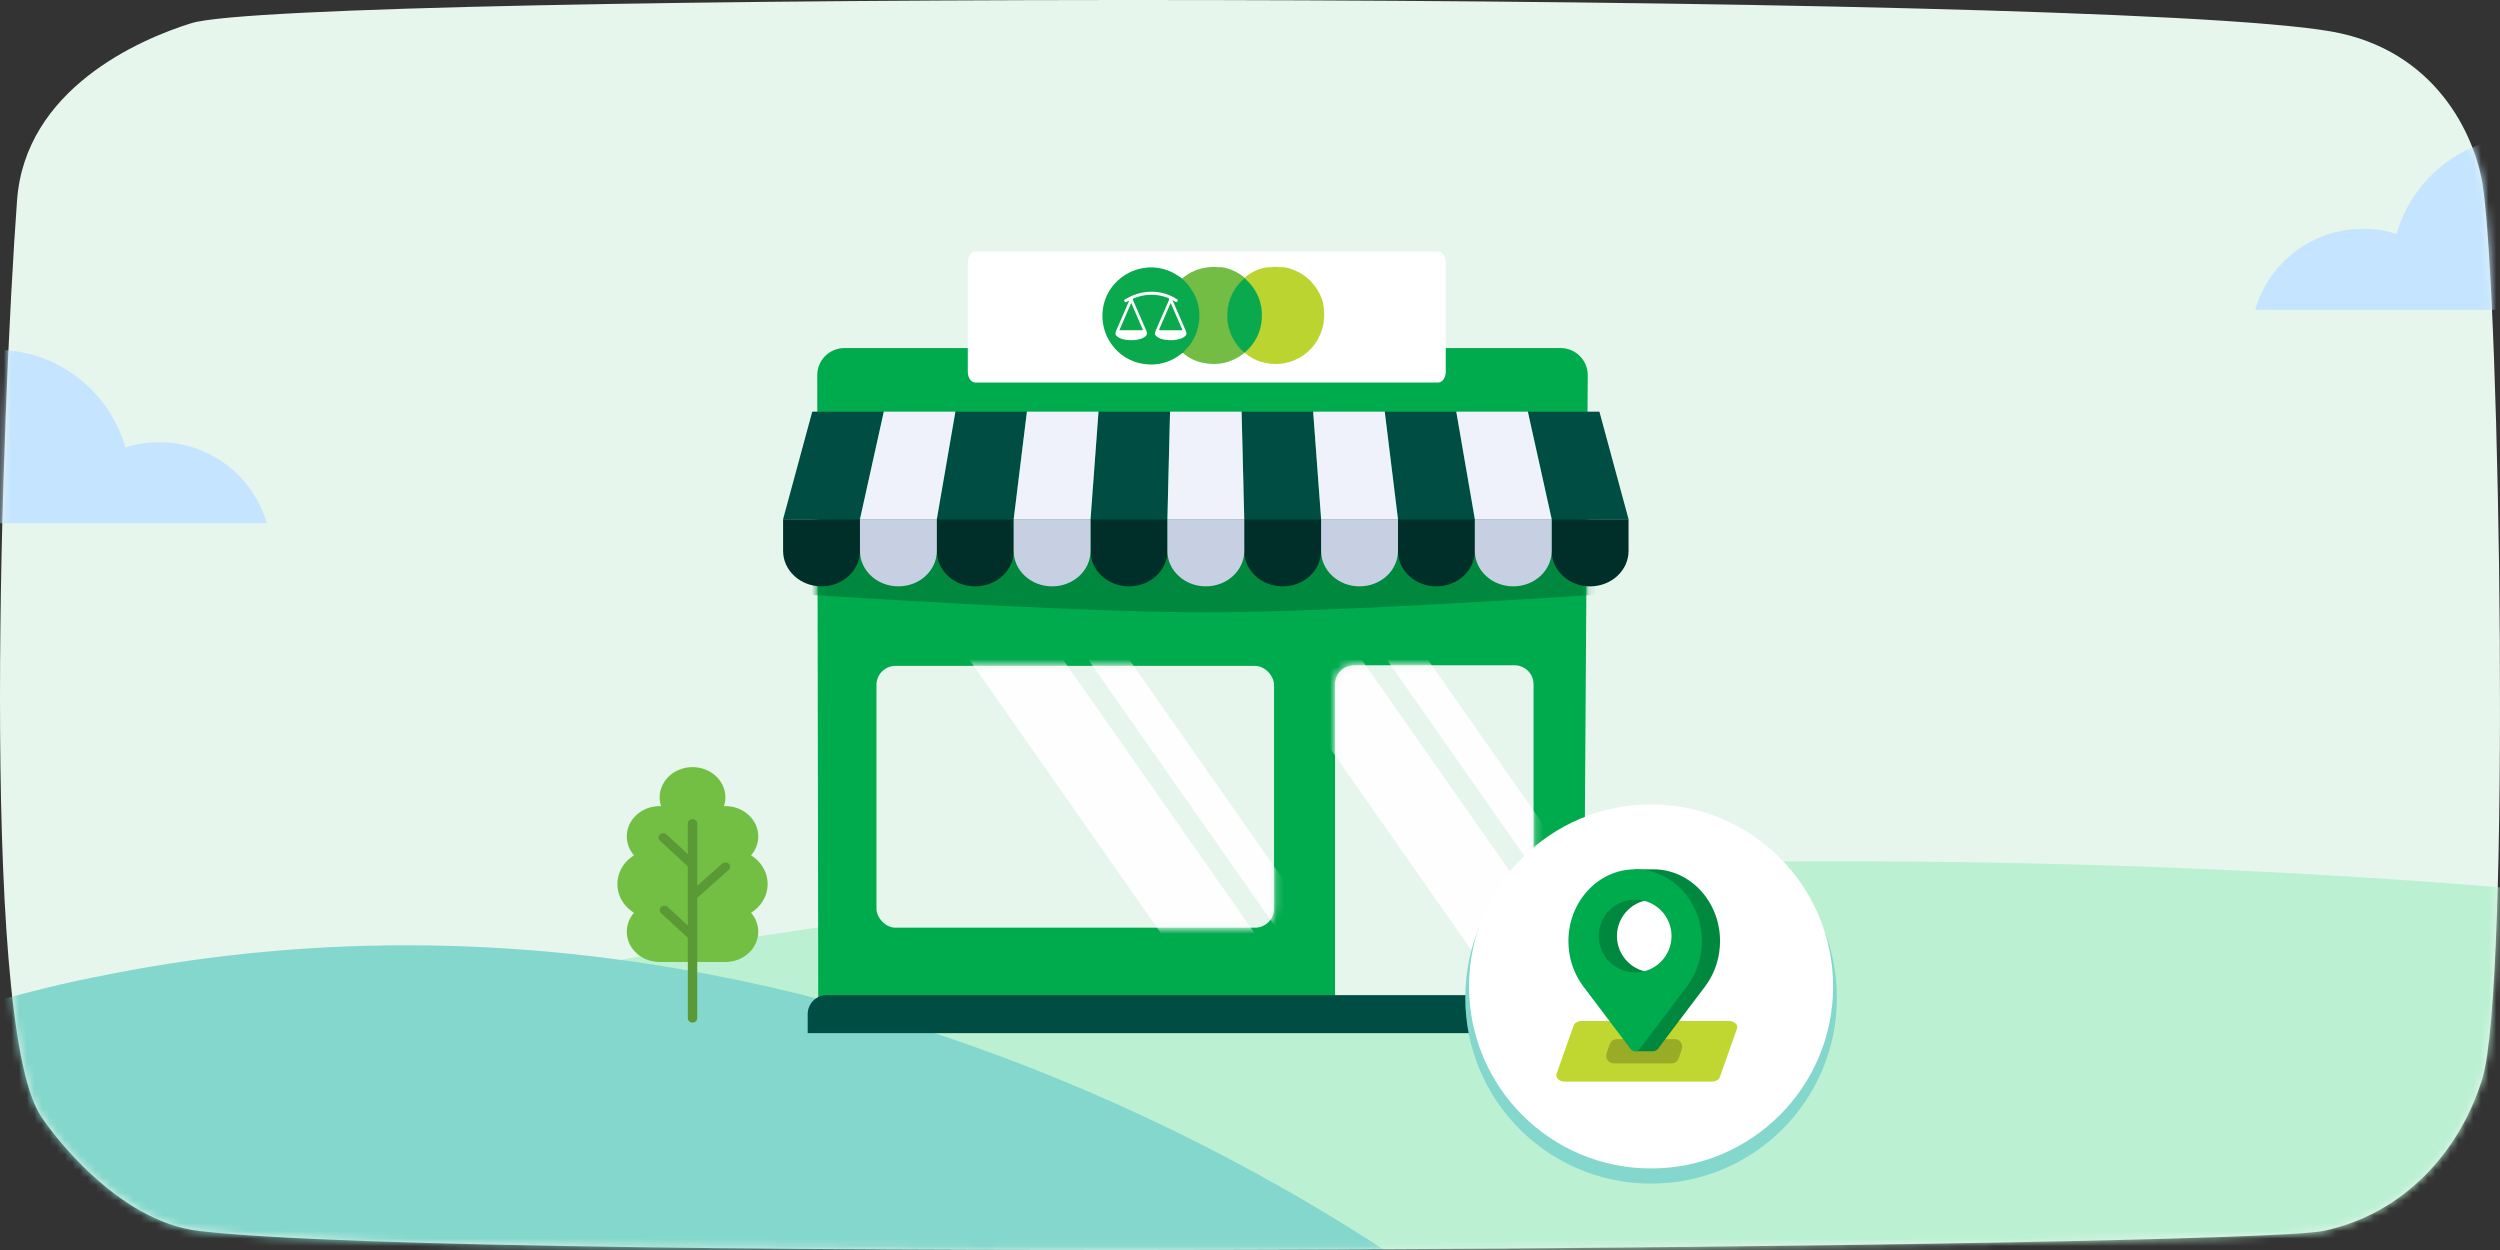 <svg width="328" height="164" viewBox="0 0 328 164" fill="none" xmlns="http://www.w3.org/2000/svg">
<rect x="0" y="0" width="328" height="164" fill="#333333" stroke="none"/>
<path fill-rule="evenodd" clip-rule="evenodd" d="M304.781 161.504C294.319 163.667 62.947 165.826 26.124 161.504C15.223 160.224 6.497 148.276 5.224 146.203C-2.736 133.238 0.249 53.279 2.239 26.266C3.31 11.728 18.162 5.196 25.129 3.035C38.452 -1.098 274.72 -1.264 305.777 4.116C319.672 6.522 324.709 17.871 325.709 24.18C328.042 38.885 329.421 129.331 325.681 141.514C322.695 151.239 315.231 159.343 304.781 161.504Z" fill="#E6F6ED"/>
<mask id="mask0_5567_157363" style="mask-type:alpha" maskUnits="userSpaceOnUse" x="0" y="0" width="328" height="164">
<path fill-rule="evenodd" clip-rule="evenodd" d="M304.781 161.504C294.319 163.667 62.947 165.826 26.124 161.504C15.223 160.224 6.497 148.276 5.224 146.203C-2.736 133.238 0.249 53.279 2.239 26.266C3.31 11.728 18.162 5.196 25.129 3.035C38.452 -1.098 274.72 -1.264 305.777 4.116C319.672 6.522 324.709 17.871 325.709 24.18C328.042 38.885 329.421 129.331 325.681 141.514C322.695 151.239 315.231 159.343 304.781 161.504Z" fill="white"/>
</mask>
<g mask="url(#mask0_5567_157363)">
<ellipse rx="241.5" ry="51.5" transform="matrix(-1 0 0 1 241.5 164.5)" fill="#BBF0D3"/>
<mask id="mask1_5567_157363" style="mask-type:alpha" maskUnits="userSpaceOnUse" x="0" y="113" width="483" height="103">
<ellipse rx="241.5" ry="51.5" transform="matrix(-1 0 0 1 241.5 164.5)" fill="white"/>
</mask>
<g mask="url(#mask1_5567_157363)">
</g>
<path fill-rule="evenodd" clip-rule="evenodd" d="M196.105 174.431C196.105 174.431 115.861 106.985 12.819 128.125C12.819 128.125 -38.246 137.185 -77 170.907L196.105 174.431Z" fill="#84D7CC"/>
<mask id="mask2_5567_157363" style="mask-type:alpha" maskUnits="userSpaceOnUse" x="-77" y="124" width="274" height="51">
<path fill-rule="evenodd" clip-rule="evenodd" d="M196.105 174.431C196.105 174.431 115.861 106.985 12.819 128.125C12.819 128.125 -38.246 137.185 -77 170.907L196.105 174.431Z" fill="white"/>
</mask>
<g mask="url(#mask2_5567_157363)">
</g>
<path d="M207.777 131.806H107.354L107.222 49.23C107.219 47.263 108.813 45.667 110.78 45.667L204.755 45.667C206.729 45.667 208.326 47.274 208.313 49.248L207.777 131.806Z" fill="#00AB4E"/>
<mask id="mask3_5567_157363" style="mask-type:alpha" maskUnits="userSpaceOnUse" x="107" y="45" width="102" height="87">
<path d="M207.777 131.806H107.354L107.222 49.23C107.219 47.263 108.813 45.667 110.78 45.667L204.755 45.667C206.729 45.667 208.326 47.274 208.313 49.248L207.777 131.806Z" fill="white"/>
</mask>
<g mask="url(#mask3_5567_157363)">
<path d="M104.101 77.901C104.101 77.901 140.128 80.339 158.142 80.339C176.155 80.339 211.19 77.901 211.19 77.901V64.161H104.101V77.901Z" fill="#00883E"/>
</g>
<path fill-rule="evenodd" clip-rule="evenodd" d="M175.154 89.782C175.154 88.403 176.272 87.285 177.651 87.285H198.706C200.085 87.285 201.203 88.403 201.203 89.782V131.049H175.154V89.782Z" fill="#E6F6ED"/>
<mask id="mask4_5567_157363" style="mask-type:alpha" maskUnits="userSpaceOnUse" x="175" y="87" width="27" height="45">
<path fill-rule="evenodd" clip-rule="evenodd" d="M175.154 89.782C175.154 88.403 176.272 87.285 177.651 87.285H198.706C200.085 87.285 201.203 88.403 201.203 89.782V131.049H175.154V89.782Z" fill="white"/>
</mask>
<g mask="url(#mask4_5567_157363)">
<rect x="178.442" y="81.522" width="4.406" height="54.136" transform="rotate(-35 178.442 81.522)" fill="#FEFEFE"/>
<rect x="166.876" y="87.29" width="10.072" height="59.172" transform="rotate(-35 166.876 87.29)" fill="#FEFEFE"/>
</g>
<path d="M148.121 76.93C145.336 76.93 143.079 74.849 143.079 72.282V68.115H153.163V72.282C153.163 74.849 150.905 76.93 148.121 76.93Z" fill="#002E28"/>
<path d="M168.289 76.93C165.504 76.93 163.247 74.849 163.247 72.282V68.115H173.331V72.282C173.33 74.849 171.073 76.93 168.289 76.93Z" fill="#002E28"/>
<path d="M127.953 76.93C125.169 76.93 122.911 74.849 122.911 72.282V68.115H132.995V72.282C132.995 74.849 130.738 76.93 127.953 76.93Z" fill="#002E28"/>
<path d="M107.785 76.93C105.001 76.93 102.743 74.849 102.743 72.282C102.743 72.282 102.743 71.059 102.743 70.434C102.743 69.67 102.743 68.115 102.743 68.115H112.827V72.282C112.827 74.849 110.57 76.93 107.785 76.93Z" fill="#002E28"/>
<path d="M188.456 76.93C185.672 76.93 183.414 74.849 183.414 72.282V68.115H193.498V72.282C193.498 74.849 191.241 76.93 188.456 76.93Z" fill="#002E28"/>
<path d="M138.037 76.93C135.252 76.93 132.995 74.849 132.995 72.282V68.115H143.079V72.282C143.079 74.849 140.821 76.93 138.037 76.93Z" fill="#C7CFE2"/>
<path d="M178.372 76.93C175.588 76.93 173.33 74.849 173.33 72.282V68.115H183.414V72.282C183.414 74.849 181.157 76.93 178.372 76.93Z" fill="#C7CFE2"/>
<path d="M208.624 76.93C205.839 76.93 203.582 74.849 203.582 72.282V68.115H213.666V72.282C213.666 74.849 211.409 76.93 208.624 76.93Z" fill="#002E28"/>
<path d="M198.54 76.93C195.755 76.93 193.498 74.849 193.498 72.282V68.115H203.582V72.282C203.582 74.849 201.324 76.93 198.54 76.93Z" fill="#C7CFE2"/>
<path d="M117.869 76.93C115.085 76.93 112.827 74.849 112.827 72.282V68.115H122.911V72.282C122.911 74.849 120.654 76.93 117.869 76.93Z" fill="#C7CFE2"/>
<path d="M158.205 76.93C155.42 76.93 153.163 74.849 153.163 72.282V68.115H163.247V72.282C163.247 74.849 160.989 76.93 158.205 76.93Z" fill="#C7CFE2"/>
<path d="M153.162 68.115H143.079L144.122 54.01H153.51L153.162 68.115Z" fill="#004D43"/>
<path d="M173.33 68.115H163.246L162.898 54.01H172.287L173.33 68.115Z" fill="#004D43"/>
<path d="M132.995 68.115H122.911L125.345 54.01H134.733L132.995 68.115Z" fill="#004D43"/>
<path d="M112.827 68.115H102.743L106.568 54.01H115.957L112.827 68.115Z" fill="#004D43"/>
<path d="M193.498 68.115H183.414L181.676 54.01H191.064L193.498 68.115Z" fill="#004D43"/>
<path d="M143.079 68.115H132.995L134.733 54.01H144.122L143.079 68.115Z" fill="#EFF2FA"/>
<path d="M183.414 68.115H173.33L172.287 54.01H181.676L183.414 68.115Z" fill="#EFF2FA"/>
<path d="M213.666 68.115H203.582L200.452 54.01H209.841L213.666 68.115Z" fill="#004D43"/>
<path d="M203.582 68.115H193.498L191.064 54.01H200.452L203.582 68.115Z" fill="#EFF2FA"/>
<path d="M122.911 68.115H112.827L115.957 54.01H125.345L122.911 68.115Z" fill="#EFF2FA"/>
<path d="M163.246 68.115H153.162L153.51 54.01H162.898L163.246 68.115Z" fill="#EFF2FA"/>
<path d="M188.705 50.186H127.954C127.413 50.186 126.975 49.545 126.975 48.754V34.432C126.975 33.641 127.413 33 127.954 33H188.705C189.246 33 189.684 33.641 189.684 34.432V48.754C189.684 49.545 189.246 50.186 188.705 50.186Z" fill="white"/>
<rect x="114.991" y="87.365" width="52.163" height="34.349" rx="2.497" fill="#E6F6ED"/>
<mask id="mask5_5567_157363" style="mask-type:alpha" maskUnits="userSpaceOnUse" x="114" y="87" width="54" height="35">
<rect x="114.991" y="87.365" width="52.163" height="34.349" rx="2.497" fill="white"/>
</mask>
<g mask="url(#mask5_5567_157363)">
<rect x="138.645" y="80.634" width="4.406" height="54.136" transform="rotate(-35 138.645 80.634)" fill="#FEFEFE"/>
<rect x="127.079" y="86.401" width="10.072" height="54.136" transform="rotate(-35 127.079 86.401)" fill="#FEFEFE"/>
</g>
<path d="M100.717 115.988C100.718 114.476 99.902 113.063 98.541 112.219C100.028 110.505 99.726 108.006 97.868 106.635C97.103 106.071 96.152 105.764 95.172 105.765C95.111 105.765 95.049 105.771 94.987 105.773C95.677 103.671 94.388 101.452 92.109 100.816C89.829 100.18 87.421 101.368 86.731 103.47C86.485 104.221 86.485 105.022 86.731 105.773C86.67 105.773 86.608 105.764 86.546 105.764C84.167 105.762 82.236 107.539 82.233 109.733C82.232 110.637 82.566 111.513 83.177 112.219C80.919 113.62 80.32 116.443 81.84 118.525C82.196 119.012 82.65 119.431 83.177 119.758C81.691 121.471 81.992 123.971 83.851 125.342C84.616 125.906 85.567 126.213 86.546 126.212H95.172C97.552 126.214 99.483 124.437 99.485 122.243C99.486 121.34 99.153 120.463 98.541 119.758C99.902 118.914 100.718 117.501 100.717 115.988Z" fill="#72BF44"/>
<path d="M95.613 113.319C95.376 113.094 94.986 113.089 94.742 113.308L91.475 116.22V108.037C91.475 107.723 91.2 107.469 90.859 107.469C90.519 107.469 90.243 107.723 90.243 108.037V112.062L87.444 109.481C87.199 109.263 86.809 109.269 86.573 109.495C86.342 109.715 86.342 110.064 86.573 110.284L90.243 113.668V121.433L87.598 118.995C87.353 118.777 86.963 118.783 86.727 119.009C86.496 119.229 86.496 119.578 86.727 119.798L90.243 123.04V133.596C90.243 133.91 90.519 134.164 90.859 134.164C91.2 134.164 91.475 133.91 91.475 133.596V117.8L95.603 114.124C95.847 113.905 95.852 113.545 95.615 113.321C95.614 113.32 95.614 113.32 95.613 113.319Z" fill="#5B9836"/>
<path fill-rule="evenodd" clip-rule="evenodd" d="M163.321 46.294C164.148 47.02 165.119 47.457 166.192 47.649C169.476 48.239 172.586 46.292 173.493 43.098C173.583 42.781 173.648 42.459 173.683 42.131C173.732 42.033 173.663 41.919 173.726 41.822C173.726 41.535 173.726 41.247 173.726 40.96C173.673 40.878 173.712 40.786 173.7 40.7C173.679 39.528 173.21 38.516 172.544 37.59C171.613 36.292 170.336 35.498 168.795 35.116C168.548 35.055 168.294 35.047 168.041 35.047C167.94 35.034 167.834 35.076 167.737 35.021C167.466 35.021 167.195 35.021 166.925 35.021C166.841 35.074 166.749 35.035 166.662 35.047C165.422 35.082 164.368 35.596 163.397 36.319C163.342 36.36 163.3 36.413 163.291 36.486C163.312 36.654 163.448 36.742 163.556 36.843C164.631 37.846 165.258 39.086 165.452 40.533C165.65 42.013 165.37 43.407 164.581 44.686C164.305 45.134 163.978 45.541 163.592 45.901C163.488 45.998 163.375 46.09 163.306 46.221C163.296 46.248 163.302 46.273 163.321 46.294Z" fill="#BCD430"/>
<path fill-rule="evenodd" clip-rule="evenodd" d="M163.321 46.294C163.324 46.279 163.326 46.263 163.327 46.247C162.978 45.928 162.651 45.589 162.364 45.213C161.626 44.248 161.212 43.162 161.096 41.95C160.986 40.798 161.197 39.71 161.683 38.675C162.03 37.934 162.507 37.278 163.126 36.735C163.202 36.668 163.289 36.61 163.293 36.494C163.27 36.362 163.157 36.303 163.066 36.236C162.339 35.696 161.536 35.314 160.65 35.115C160.412 35.062 160.167 35.051 159.922 35.047C159.821 35.034 159.714 35.076 159.616 35.021C159.362 35.021 159.108 35.021 158.854 35.021C158.757 35.084 158.641 35.016 158.541 35.064C157.238 35.199 156.086 35.686 155.095 36.547C155.077 36.679 155.179 36.743 155.258 36.814C155.963 37.456 156.512 38.211 156.849 39.103C157.7 41.356 157.386 43.448 155.94 45.372C155.762 45.61 155.552 45.818 155.344 46.029C155.27 46.103 155.164 46.166 155.187 46.299C155.941 46.972 156.83 47.388 157.806 47.598C159.756 48.018 161.535 47.616 163.129 46.411C163.189 46.365 163.24 46.305 163.321 46.294Z" fill="#74BD45"/>
<path fill-rule="evenodd" clip-rule="evenodd" d="M168.048 35.064C168.045 35.05 168.042 35.035 168.041 35.02C167.94 35.02 167.838 35.02 167.737 35.02C167.831 35.104 167.942 35.068 168.048 35.064Z" fill="#D9E68B"/>
<path fill-rule="evenodd" clip-rule="evenodd" d="M159.925 35.065C159.922 35.05 159.92 35.036 159.92 35.021C159.819 35.021 159.717 35.021 159.616 35.021C159.71 35.098 159.82 35.069 159.925 35.065Z" fill="#BDDFA8"/>
<path fill-rule="evenodd" clip-rule="evenodd" d="M158.541 35.064C158.648 35.069 158.759 35.106 158.854 35.021C158.752 35.021 158.651 35.021 158.549 35.021C158.548 35.035 158.545 35.05 158.541 35.064Z" fill="#A7D58A"/>
<path fill-rule="evenodd" clip-rule="evenodd" d="M173.726 41.822C173.651 41.916 173.679 42.025 173.682 42.131C173.697 42.131 173.712 42.129 173.726 42.127C173.726 42.025 173.726 41.924 173.726 41.822Z" fill="#E5EEB1"/>
<path fill-rule="evenodd" clip-rule="evenodd" d="M166.671 35.021C166.67 35.035 166.668 35.049 166.665 35.063C166.755 35.069 166.848 35.096 166.925 35.021C166.84 35.021 166.756 35.021 166.671 35.021Z" fill="#E0EBA0"/>
<path fill-rule="evenodd" clip-rule="evenodd" d="M173.726 40.705C173.713 40.699 173.7 40.696 173.686 40.699C173.678 40.789 173.65 40.882 173.726 40.959C173.726 40.875 173.726 40.79 173.726 40.705Z" fill="#DFEBA0"/>
<path fill-rule="evenodd" clip-rule="evenodd" d="M155.188 46.298C155.599 45.852 156.034 45.428 156.359 44.907C156.904 44.034 157.242 43.096 157.339 42.066C157.504 40.321 157.014 38.781 155.932 37.422C155.682 37.107 155.376 36.837 155.095 36.546C154.533 36.141 153.956 35.766 153.304 35.514C149.504 34.043 145.286 36.498 144.701 40.527C144.199 43.988 146.593 47.246 150.03 47.748C151.878 48.018 153.549 47.568 155.017 46.401C155.069 46.359 155.114 46.304 155.188 46.298Z" fill="#0AA94E"/>
<path fill-rule="evenodd" clip-rule="evenodd" d="M163.312 36.496C163.297 36.493 163.283 36.495 163.269 36.499C162.766 36.951 162.315 37.448 161.96 38.027C161.427 38.895 161.116 39.831 161.029 40.851C160.895 42.411 161.293 43.818 162.189 45.089C162.471 45.487 162.779 45.868 163.171 46.17C163.219 46.207 163.263 46.244 163.326 46.247C164.693 45.047 165.473 43.554 165.562 41.725C165.658 39.741 164.962 38.074 163.526 36.71C163.452 36.64 163.383 36.567 163.312 36.496Z" fill="#0AA94E"/>
<path fill-rule="evenodd" clip-rule="evenodd" d="M153.834 39.363C153.981 39.452 154.087 39.503 154.179 39.571C154.31 39.669 154.407 39.648 154.495 39.517C154.593 39.371 154.497 39.301 154.391 39.235C153.236 38.517 151.981 38.188 150.623 38.289C149.561 38.368 148.579 38.71 147.659 39.241C147.55 39.304 147.418 39.352 147.515 39.526C147.608 39.69 147.724 39.663 147.855 39.585C147.94 39.535 148.028 39.49 148.125 39.438C148.135 39.544 148.08 39.612 148.048 39.686C147.512 40.924 146.974 42.162 146.436 43.4C146.274 43.772 146.337 43.995 146.677 44.222C146.992 44.434 147.35 44.532 147.721 44.583C148.364 44.672 149.002 44.659 149.628 44.467C149.84 44.403 150.041 44.316 150.217 44.18C150.499 43.964 150.554 43.755 150.411 43.426C149.838 42.103 149.269 40.777 148.68 39.46C148.582 39.241 148.636 39.182 148.832 39.107C150.289 38.545 151.745 38.517 153.21 39.075C153.407 39.15 153.438 39.219 153.352 39.414C152.765 40.741 152.191 42.074 151.613 43.405C151.456 43.766 151.513 43.986 151.838 44.211C152.158 44.432 152.525 44.532 152.904 44.584C153.547 44.672 154.185 44.659 154.811 44.466C154.982 44.414 155.145 44.345 155.295 44.25C155.678 44.01 155.745 43.792 155.565 43.377C155.027 42.139 154.49 40.901 153.953 39.662C153.918 39.581 153.887 39.497 153.834 39.363Z" fill="#FEFEFE"/>
<path fill-rule="evenodd" clip-rule="evenodd" d="M155.141 43.329C155.11 43.246 155.095 43.198 155.076 43.153C154.589 42.031 154.102 40.909 153.615 39.786C153.553 39.815 153.542 39.865 153.522 39.91C153.059 40.978 152.598 42.048 152.128 43.113C152.053 43.284 152.058 43.335 152.267 43.334C153.213 43.324 154.16 43.329 155.141 43.329Z" fill="#0AA94E"/>
<path fill-rule="evenodd" clip-rule="evenodd" d="M146.865 43.318C147.913 43.318 148.923 43.318 149.967 43.318C149.453 42.129 148.948 40.963 148.418 39.739C147.892 40.952 147.386 42.118 146.865 43.318Z" fill="#0AA94E"/>
<path d="M105.968 133.054C105.968 131.675 107.086 130.558 108.465 130.558H208.336C209.715 130.558 210.833 131.675 210.833 133.054V135.551H105.968V133.054Z" fill="#004D43"/>
<path fill-rule="evenodd" clip-rule="evenodd" d="M241 130.913C241 144.377 230.085 155.291 216.621 155.291C203.157 155.291 192.242 144.377 192.242 130.913C192.242 117.448 203.157 106.534 216.621 106.534C230.085 106.534 241 117.448 241 130.913Z" fill="#84D7CC"/>
<path fill-rule="evenodd" clip-rule="evenodd" d="M240.502 129.42C240.502 142.609 229.81 153.301 216.621 153.301C203.432 153.301 192.74 142.609 192.74 129.42C192.74 116.231 203.432 105.539 216.621 105.539C229.81 105.539 240.502 116.231 240.502 129.42Z" fill="white"/>
<path fill-rule="evenodd" clip-rule="evenodd" d="M226.812 133.946H207.541C207.032 133.946 206.589 134.197 206.462 134.555L204.22 140.889C204.039 141.403 204.571 141.903 205.299 141.903H224.571C225.079 141.903 225.523 141.653 225.65 141.294L227.891 134.961C228.073 134.447 227.54 133.946 226.812 133.946Z" fill="#BFD730"/>
<path fill-rule="evenodd" clip-rule="evenodd" d="M220.656 137.674C220.887 137.019 220.402 136.333 219.708 136.333H212.152C211.727 136.333 211.347 136.601 211.205 137.003L210.79 138.175C210.558 138.829 211.043 139.516 211.737 139.516H219.293C219.719 139.516 220.098 139.248 220.24 138.846L220.656 137.674Z" fill="#98AC26"/>
<path fill-rule="evenodd" clip-rule="evenodd" d="M210.151 129.458L210.068 129.346C209.146 128.098 208.509 126.594 208.27 124.948C208.201 124.468 208.164 123.977 208.164 123.478C208.164 119.156 214.529 114.054 214.529 114.054H216.916C221.75 114.054 225.669 118.273 225.669 123.478C225.669 123.977 225.632 124.468 225.562 124.948C225.323 126.594 224.687 128.098 223.762 129.346H223.766L223.684 129.455C223.676 129.462 223.669 129.473 223.662 129.482L217.514 137.619C217.36 137.821 217.137 137.923 216.916 137.925C216.693 137.927 214.529 137.925 214.529 137.925L210.167 129.481L210.167 129.481C210.162 129.473 210.156 129.465 210.151 129.458ZM216.916 127.581C219.553 127.581 221.691 125.444 221.691 122.807C221.691 120.17 219.553 118.033 216.916 118.033C214.28 118.033 212.142 120.17 212.142 122.807C212.142 125.444 214.28 127.581 216.916 127.581Z" fill="#00883E"/>
<path fill-rule="evenodd" clip-rule="evenodd" d="M207.68 129.346C206.759 128.098 206.122 126.594 205.883 124.948C205.813 124.468 205.776 123.977 205.776 123.478C205.776 118.273 209.695 114.054 214.529 114.054C219.363 114.054 223.282 118.273 223.282 123.478C223.282 123.977 223.245 124.468 223.175 124.948C222.936 126.594 222.299 128.098 221.375 129.346H221.379L221.297 129.455C221.289 129.462 221.282 129.473 221.274 129.482L215.127 137.619C214.817 138.027 214.238 138.027 213.931 137.619L207.78 129.481C207.775 129.473 207.769 129.465 207.764 129.458L207.679 129.346H207.68ZM214.529 127.581C217.166 127.581 219.304 125.444 219.304 122.807C219.304 120.17 217.166 118.033 214.529 118.033C211.893 118.033 209.755 120.17 209.755 122.807C209.755 125.444 211.893 127.581 214.529 127.581Z" fill="#00AB4E"/>
<path fill-rule="evenodd" clip-rule="evenodd" d="M331.377 17.898C323.326 17.898 316.536 23.314 314.427 30.692C313.039 30.25 311.562 30.02 310.021 30.02C303.298 30.02 297.647 34.51 295.876 40.645H314.535H324.146H348.243C348.726 39.022 349 37.29 349 35.501C349 25.78 341.117 17.898 331.377 17.898Z" fill="#C4E4FF"/>
<path fill-rule="evenodd" clip-rule="evenodd" d="M-0.5 45.898C7.551 45.898 14.341 51.314 16.45 58.692C17.838 58.25 19.314 58.02 20.856 58.02C27.579 58.02 33.23 62.51 35.001 68.645H16.342H6.731H-17.366C-17.849 67.022 -18.123 65.29 -18.123 63.501C-18.123 53.78 -10.24 45.898 -0.5 45.898Z" fill="#C4E4FF"/>
</g>
</svg>
